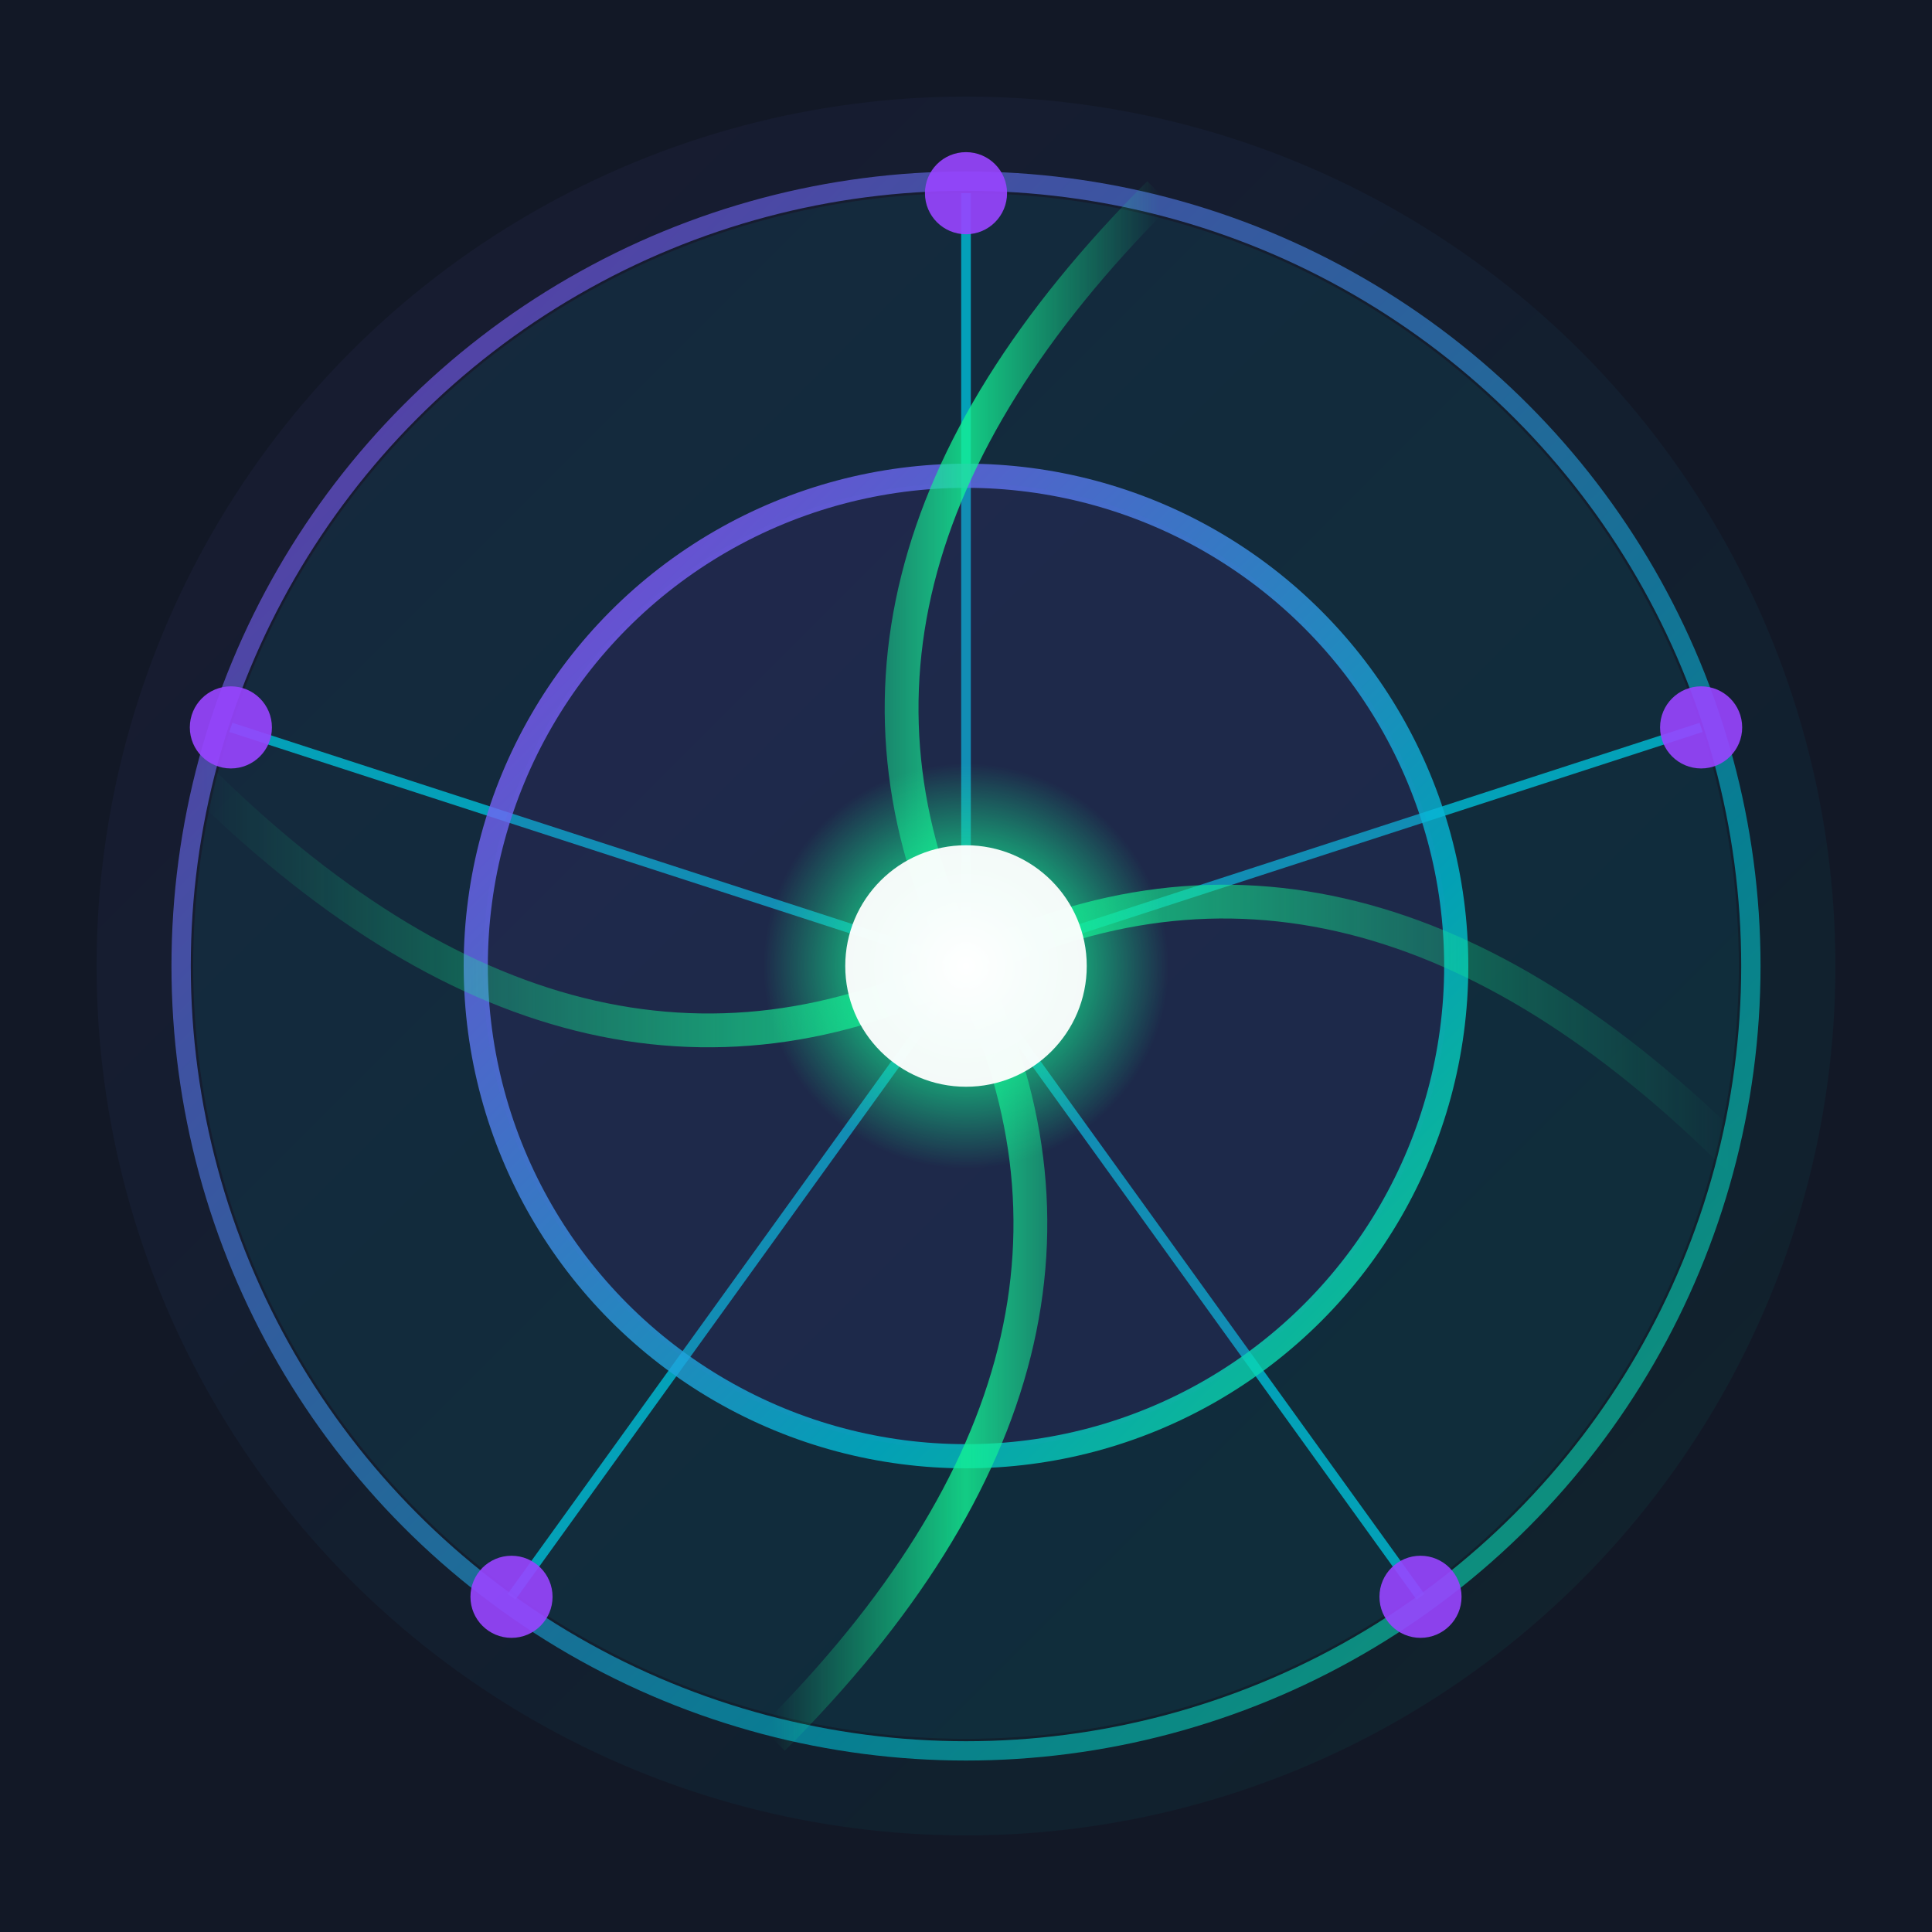 <svg xmlns="http://www.w3.org/2000/svg" viewBox="0 0 400 400">
  <!-- Background -->
  <rect width="400" height="400" fill="#121826" />
  
  <!-- Gradient definitions -->
  <defs>
    <linearGradient id="sphereGradient" x1="0%" y1="0%" x2="100%" y2="100%">
      <stop offset="0%" stop-color="#9945FF" />
      <stop offset="70%" stop-color="#00BCD4" />
      <stop offset="100%" stop-color="#14F195" />
    </linearGradient>
    
    <radialGradient id="coreGlow" cx="50%" cy="50%" r="50%" fx="50%" fy="50%">
      <stop offset="0%" stop-color="#ffffff" stop-opacity="1" />
      <stop offset="40%" stop-color="#14F195" stop-opacity="0.8" />
      <stop offset="100%" stop-color="#14F195" stop-opacity="0" />
    </radialGradient>
    
    <filter id="glow" x="-50%" y="-50%" width="200%" height="200%">
      <feGaussianBlur stdDeviation="6" result="blur" />
      <feComposite in="SourceGraphic" in2="blur" operator="over" />
    </filter>
    
    <linearGradient id="dataFlowGradient" x1="0%" y1="0%" x2="100%" y2="0%">
      <stop offset="0%" stop-color="#14F195" stop-opacity="0" />
      <stop offset="50%" stop-color="#14F195" stop-opacity="1" />
      <stop offset="100%" stop-color="#14F195" stop-opacity="0" />
    </linearGradient>
    
    <filter id="nodeGlow" x="-100%" y="-100%" width="300%" height="300%">
      <feGaussianBlur stdDeviation="8" result="blur" />
      <feFlood flood-color="#9945FF" flood-opacity="0.7" result="glow"/>
      <feComposite in="glow" in2="blur" operator="in" result="glowBlur"/>
      <feComposite in="SourceGraphic" in2="glowBlur" operator="over"/>
    </filter>
    
    <!-- Circular mask for profile picture -->
    <clipPath id="circularCrop">
      <circle cx="200" cy="200" r="190" />
    </clipPath>
  </defs>
  
  <!-- Apply circular crop -->
  <g clip-path="url(#circularCrop)">
    <!-- Enhanced background with subtle gradient -->
    <circle cx="200" cy="200" r="190" fill="#121826" />
    <circle cx="200" cy="200" r="180" fill="url(#sphereGradient)" opacity="0.05" />
    
    <!-- Computational Grid Network Structure -->
    <g transform="translate(200, 200)">
      <!-- Main grid structure -->
      <g opacity="0.95">
        <!-- 5 evenly distributed lines from center -->
        <path d="M0,0 L0,-160" stroke="#00BCD4" stroke-width="2" opacity="0.85" />
        <path d="M0,0 L152.2,-49.4" stroke="#00BCD4" stroke-width="2" opacity="0.85" />
        <path d="M0,0 L94.1,130.6" stroke="#00BCD4" stroke-width="2" opacity="0.85" />
        <path d="M0,0 L-94.1,130.6" stroke="#00BCD4" stroke-width="2" opacity="0.85" />
        <path d="M0,0 L-152.2,-49.4" stroke="#00BCD4" stroke-width="2" opacity="0.85" />
      </g>
      
      <!-- Light blue fill between circles -->
      <circle cx="0" cy="0" r="160" fill="#00BCD4" opacity="0.08" />
      
      <!-- Deep purple fill for inner circle -->
      <circle cx="0" cy="0" r="100" fill="#6A1B9A" opacity="0.15" />
      
      <!-- Connecting rings (representing decentralized marketplace) -->
      <circle cx="0" cy="0" r="101.5" fill="none" stroke="url(#sphereGradient)" stroke-width="5" opacity="0.8" />
      <circle cx="0" cy="0" r="162.5" fill="none" stroke="url(#sphereGradient)" stroke-width="4" opacity="0.6" />
      
      <!-- Main compute nodes at the ends of the 5 lines with enhanced glow -->
      <circle cx="0" cy="-160" r="8.5" fill="#9945FF" opacity="0.95" filter="url(#nodeGlow)" />
      <circle cx="152.2" cy="-49.4" r="8.5" fill="#9945FF" opacity="0.95" filter="url(#nodeGlow)" />
      <circle cx="94.1" cy="130.6" r="8.5" fill="#9945FF" opacity="0.95" filter="url(#nodeGlow)" />
      <circle cx="-94.1" cy="130.6" r="8.5" fill="#9945FF" opacity="0.95" filter="url(#nodeGlow)" />
      <circle cx="-152.2" cy="-49.4" r="8.5" fill="#9945FF" opacity="0.95" filter="url(#nodeGlow)" />
      
      <!-- Static data flow paths -->
      <path d="M-160,-40 Q-80,40 0,0 T160,40" fill="none" stroke="url(#dataFlowGradient)" stroke-width="7" opacity="0.9" filter="url(#glow)" />
      <path d="M40,-160 Q-40,-80 0,0 T-40,160" fill="none" stroke="url(#dataFlowGradient)" stroke-width="7" opacity="0.9" filter="url(#glow)" />
      
      <!-- Enhanced AI core (representing the optimization engine) -->
      <circle cx="0" cy="0" r="19" fill="#9945FF" opacity="0.6" />
      <circle cx="0" cy="0" r="42" fill="url(#coreGlow)" filter="url(#glow)" />
      <circle cx="0" cy="0" r="25" fill="#ffffff" opacity="0.95" />
    </g>
  </g>
</svg> 